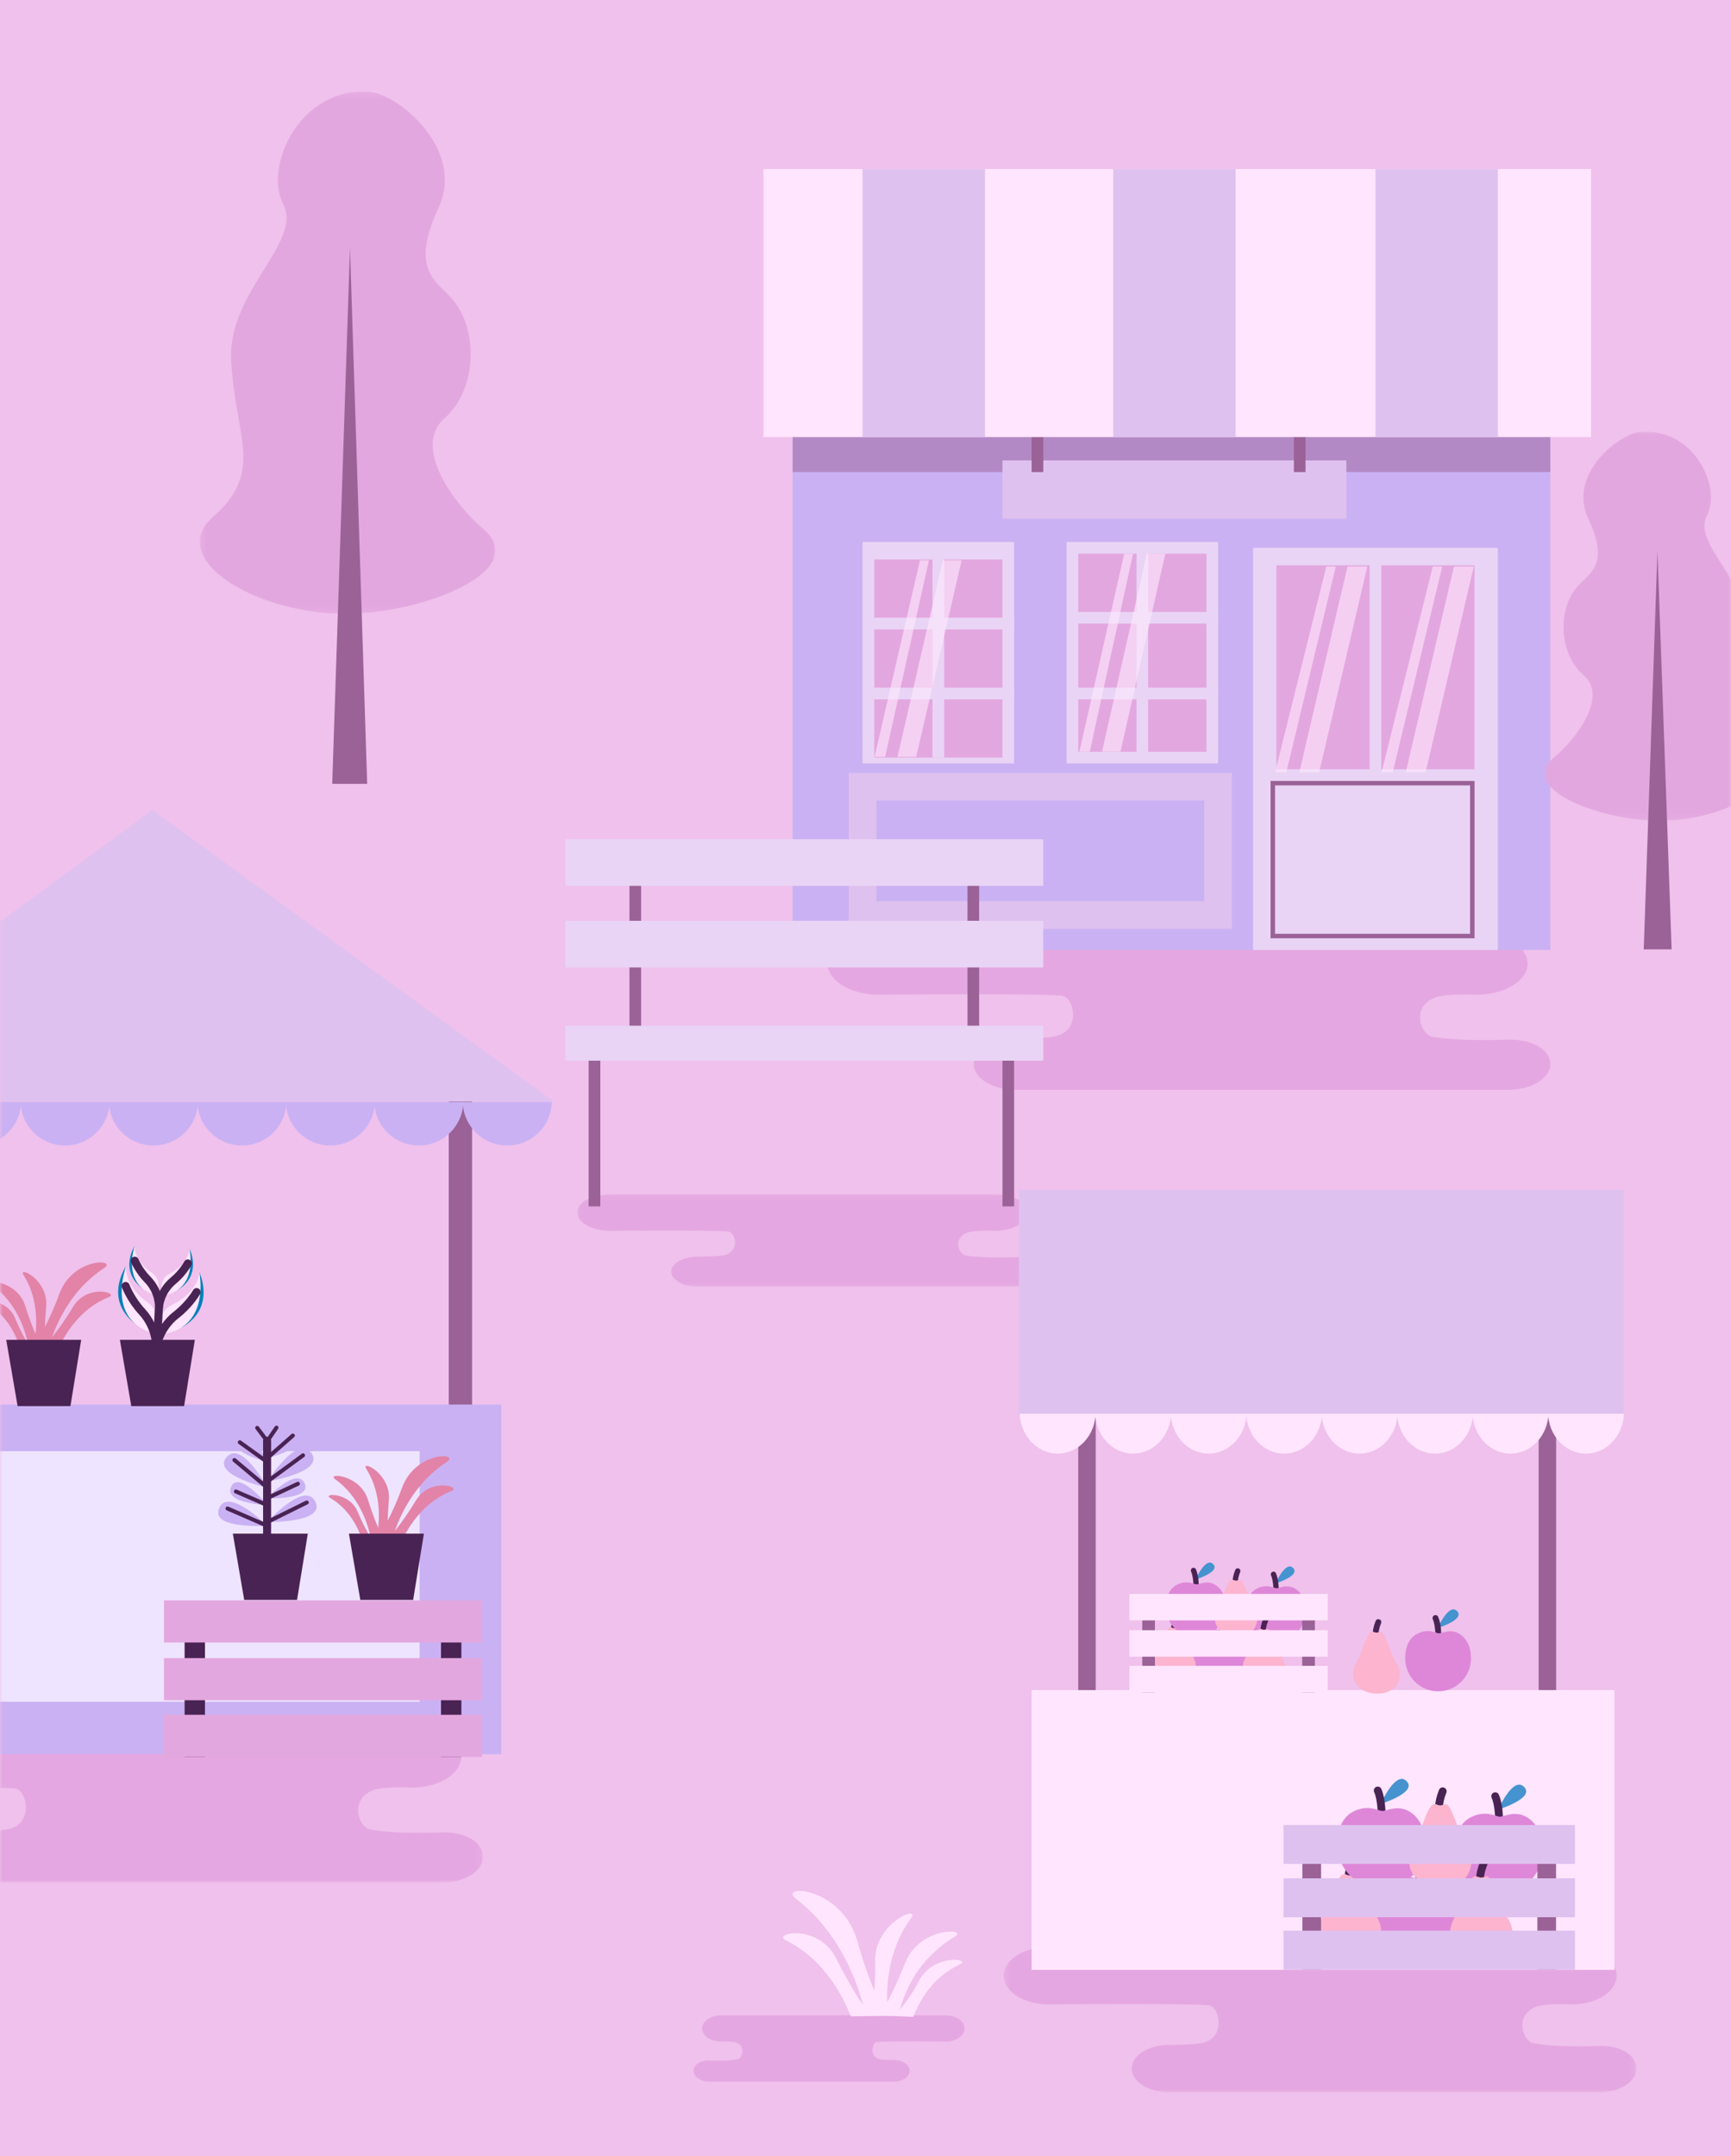 <svg xmlns="http://www.w3.org/2000/svg" xmlns:xlink="http://www.w3.org/1999/xlink" width="297" height="370" viewBox="0 0 297 370">
    <defs>
        <path id="prefix__a" d="M0 0H297V370H0z"/>
        <path id="prefix__c" d="M0.105 0.083L118.869 0.083 118.869 27 0.105 27z"/>
        <path id="prefix__e" d="M0.036 0.097L79.777 0.097 79.777 15.973 0.036 15.973z"/>
        <path id="prefix__g" d="M0.026 0.059L38.816 0.059 38.816 66.834 0.026 66.834z"/>
        <path id="prefix__i" d="M0.22 0.077L108.781 0.077 108.781 25 0.22 25z"/>
        <path id="prefix__k" d="M0 0.215L50.728 0.215 50.728 89.824 0 89.824z"/>
    </defs>
    <g fill="none" fill-rule="evenodd">
        <mask id="prefix__b" fill="#fff">
            <use xlink:href="#prefix__a"/>
        </mask>
        <use fill="#EFC1EC" xlink:href="#prefix__a"/>
        <g mask="url(#prefix__b)">
            <g>
                <g>
                    <g transform="translate(-42 15) translate(0 123.5) translate(6 157.5)">
                        <mask id="prefix__d" fill="#fff">
                            <use xlink:href="#prefix__c"/>
                        </mask>
                        <path fill="#E5A7E1" d="M112.2 18.415s-8.357.383-12.764-.513c-1.857-.377-3.49-4.962.379-6.656 1.792-.785 6.89-.522 6.89-.522 4.657 0 8.429-2.381 8.429-5.32 0-2.939-3.772-5.32-8.428-5.32H8.533C3.878.083.105 2.464.105 5.403c0 2.939 3.773 5.32 8.428 5.32 0 0 23.923-.267 29.95.155 2.122.147 3.328 5.666-.667 6.895-1.57.484-6.737.462-6.737.462-3.835 0-6.942 1.961-6.942 4.381S27.244 27 31.079 27h80.847c3.832 0 6.943-1.963 6.943-4.383s-2.836-4.202-6.669-4.202" mask="url(#prefix__d)"/>
                    </g>
                    <path fill="#9B6297" d="M119 105.5L123 105.5 123 49.5 119 49.5z" transform="translate(-42 15) translate(0 123.5)"/>
                    <path fill="#CAB1F3" d="M9 162.5L128 162.5 128 102.5 9 102.5z" transform="translate(-42 15) translate(0 123.5)"/>
                    <path fill="#EEE4FF" d="M23 153.5L114 153.5 114 110.5 23 110.5z" transform="translate(-42 15) translate(0 123.5)"/>
                    <path fill="#DFC1EF" d="M68.141 0.5L0 50.5 137 50.5z" transform="translate(-42 15) translate(0 123.5)"/>
                    <g>
                        <path fill="#CAB1F3" d="M30.351.08c.072 4.14 3.46 7.472 7.633 7.472S45.547 4.22 45.617.08H30.351z" transform="translate(-42 15) translate(0 123.5) translate(0 50.5)"/>
                        <path fill="#CAB1F3" d="M45.525.08c.072 4.14 3.462 7.472 7.633 7.472 4.174 0 7.56-3.332 7.636-7.472H45.525z" transform="translate(-42 15) translate(0 123.5) translate(0 50.5)"/>
                        <path fill="#CAB1F3" d="M60.7.08c.072 4.14 3.461 7.472 7.634 7.472 4.172 0 7.562-3.332 7.634-7.472H60.7z" transform="translate(-42 15) translate(0 123.5) translate(0 50.5)"/>
                        <path fill="#CAB1F3" d="M75.875.08c.073 4.14 3.462 7.472 7.634 7.472 4.174 0 7.561-3.332 7.632-7.472H75.875z" transform="translate(-42 15) translate(0 123.5) translate(0 50.5)"/>
                        <path fill="#CAB1F3" d="M91.051.08c.072 4.14 3.46 7.472 7.635 7.472 4.171 0 7.561-3.332 7.633-7.472H91.051z" transform="translate(-42 15) translate(0 123.5) translate(0 50.5)"/>
                        <path fill="#CAB1F3" d="M106.226.08c.07 4.14 3.462 7.472 7.633 7.472 4.173 0 7.562-3.332 7.634-7.472h-15.267z" transform="translate(-42 15) translate(0 123.5) translate(0 50.5)"/>
                        <path fill="#CAB1F3" d="M121.4.08c.072 4.14 3.462 7.472 7.633 7.472 4.173 0 7.563-3.332 7.637-7.472H121.4z" transform="translate(-42 15) translate(0 123.5) translate(0 50.5)"/>
                        <path fill="#E283A7" d="M54.596 35.16c-1.326 2.16-2.586 3.993-3.662 5.28 1.313-3.66 3.907-8.578 8.902-11.833 2.446-1.595-5.333-1.964-7.668 4.453-.768 2.102-1.608 3.994-2.452 5.624.024-1.055.089-2.237.2-3.546.392-4.578-4.91-7.011-3.868-5.35 2.233 3.559 2.332 7.495 2.047 10.107-.571-1.278-1.166-2.904-1.774-4.837-1.377-4.382-7.211-4.636-5.613-3.49 4.127 2.958 5.586 7.593 6.084 9.989-.674-1.037-1.433-2.549-2.25-4.466-1.43-3.358-6.058-3.109-4.706-2.327 3.28 1.9 4.816 5.153 5.468 7.077h6.998c1.048-2.189 3.598-6.38 8.36-8.269 1.825-.723-3.662-2.332-6.066 1.588" transform="translate(-42 15) translate(0 123.5) translate(0 50.5)"/>
                        <path fill="#492353" d="M54.085 52.27L45.02 52.27 43.068 40.901 55.929 40.901z" transform="translate(-42 15) translate(0 123.5) translate(0 50.5)"/>
                        <path fill="#CAB1F3" d="M87.937 61.89s-7.304-1.79-5.428-4.37c1.874-2.583 5.428 4.37 5.428 4.37" transform="translate(-42 15) translate(0 123.5) translate(0 50.5)"/>
                        <path stroke="#492353" stroke-linecap="round" stroke-linejoin="round" stroke-width=".687" d="M83.144 58.477L87.837 61.85" transform="translate(-42 15) translate(0 123.5) translate(0 50.5)"/>
                        <path fill="#CAB1F3" d="M87.826 61.208s3.394-6.685 5.5-4.283c2.102 2.398-5.5 4.283-5.5 4.283" transform="translate(-42 15) translate(0 123.5) translate(0 50.5)"/>
                        <path stroke="#492353" stroke-linecap="round" stroke-linejoin="round" stroke-width=".687" d="M92.245 57.325L87.794 61.238" transform="translate(-42 15) translate(0 123.5) translate(0 50.5)"/>
                        <path fill="#CAB1F3" d="M87.887 69.245s-7.52-.209-6.237-3.127c1.283-2.919 6.237 3.127 6.237 3.127" transform="translate(-42 15) translate(0 123.5) translate(0 50.5)"/>
                        <path stroke="#492353" stroke-linecap="round" stroke-linejoin="round" stroke-width=".687" d="M82.475 66.919L87.778 69.228" transform="translate(-42 15) translate(0 123.5) translate(0 50.5)"/>
                        <path fill="#CAB1F3" d="M87.775 68.094s5.14-5.472 6.483-2.581c1.345 2.89-6.483 2.58-6.483 2.58" transform="translate(-42 15) translate(0 123.5) translate(0 50.5)"/>
                        <path stroke="#492353" stroke-linecap="round" stroke-linejoin="round" stroke-width=".687" d="M93.109 65.598L87.735 68.116" transform="translate(-42 15) translate(0 123.5) translate(0 50.5)"/>
                        <path fill="#CAB1F3" d="M87.76 58.426s.952-4.543 2.597-3.445c1.646 1.099-2.597 3.445-2.597 3.445" transform="translate(-42 15) translate(0 123.5) translate(0 50.5)"/>
                        <path stroke="#492353" stroke-linecap="round" stroke-linejoin="round" stroke-width=".687" d="M89.437 55.964L87.747 58.448" transform="translate(-42 15) translate(0 123.5) translate(0 50.5)"/>
                        <path fill="#CAB1F3" d="M87.863 58.301s-.952-4.543-2.6-3.445c-1.645 1.098 2.6 3.445 2.6 3.445" transform="translate(-42 15) translate(0 123.5) translate(0 50.5)"/>
                        <path stroke="#492353" stroke-linecap="round" stroke-linejoin="round" stroke-width=".687" d="M86.131 56.006L87.874 58.324" transform="translate(-42 15) translate(0 123.5) translate(0 50.5)"/>
                        <path fill="#CAB1F3" d="M87.889 65.192s5.11-8.177 7.532-4.865c2.422 3.311-7.532 4.865-7.532 4.865" transform="translate(-42 15) translate(0 123.5) translate(0 50.5)"/>
                        <path stroke="#492353" stroke-linecap="round" stroke-linejoin="round" stroke-width=".687" d="M93.99 60.719L87.845 65.228" transform="translate(-42 15) translate(0 123.5) translate(0 50.5)"/>
                        <path fill="#CAB1F3" d="M87.882 66.278s-4.455-8.296-7.027-5.223c-2.574 3.075 7.027 5.223 7.027 5.223" transform="translate(-42 15) translate(0 123.5) translate(0 50.5)"/>
                        <path stroke="#492353" stroke-linecap="round" stroke-linejoin="round" stroke-width=".687" d="M82.221 61.529L87.924 66.315" transform="translate(-42 15) translate(0 123.5) translate(0 50.5)"/>
                        <path fill="#CAB1F3" d="M87.849 72.165s6.454-7.174 8.261-3.496c1.81 3.679-8.261 3.496-8.261 3.496" transform="translate(-42 15) translate(0 123.5) translate(0 50.5)"/>
                        <path stroke="#492353" stroke-linecap="round" stroke-linejoin="round" stroke-width=".687" d="M94.635 68.809L87.8 72.193" transform="translate(-42 15) translate(0 123.5) translate(0 50.5)"/>
                        <path fill="#CAB1F3" d="M87.828 72.791s-6.645-6.687-8.23-3.012c-1.587 3.677 8.23 3.012 8.23 3.012" transform="translate(-42 15) translate(0 123.5) translate(0 50.5)"/>
                        <path stroke="#492353" stroke-linecap="round" stroke-linejoin="round" stroke-width=".687" d="M81.042 69.844L87.878 72.817" transform="translate(-42 15) translate(0 123.5) translate(0 50.5)"/>
                        <path fill="#492353" d="M92.967 85.526L83.902 85.526 81.95 74.155 94.813 74.155z" transform="translate(-42 15) translate(0 123.5) translate(0 50.5)"/>
                        <path stroke="#492353" stroke-linecap="round" stroke-linejoin="round" stroke-width="1.375" d="M87.826 76.52L87.826 58.22" transform="translate(-42 15) translate(0 123.5) translate(0 50.5)"/>
                        <path fill="#E283A7" d="M113.398 68.414c-1.325 2.159-2.586 3.994-3.663 5.28 1.311-3.66 3.908-8.579 8.901-11.832 2.446-1.596-5.334-1.966-7.668 4.453-.766 2.102-1.606 3.994-2.45 5.622.022-1.054.088-2.238.201-3.545.389-4.577-4.913-7.011-3.87-5.35 2.233 3.559 2.333 7.494 2.047 10.107-.571-1.278-1.166-2.906-1.773-4.835-1.38-4.384-7.212-4.637-5.614-3.492 4.127 2.957 5.588 7.593 6.084 9.987-.675-1.035-1.434-2.547-2.25-4.464-1.428-3.358-6.057-3.108-4.707-2.328 3.282 1.9 4.818 5.155 5.47 7.079h6.994c1.05-2.19 3.6-6.383 8.36-8.269 1.83-.723-3.657-2.333-6.062 1.587" transform="translate(-42 15) translate(0 123.5) translate(0 50.5)"/>
                        <path fill="#492353" d="M112.887 85.526L103.821 85.526 101.869 74.155 114.731 74.155zM73.587 52.27L64.525 52.27 62.569 40.901 75.432 40.901z" transform="translate(-42 15) translate(0 123.5) translate(0 50.5)"/>
                        <path fill="#0480B9" d="M76.19 29.284s2.979 6.151-3.04 9.5c0 0 3.713-6.423 3.04-9.5" transform="translate(-42 15) translate(0 123.5) translate(0 50.5)"/>
                        <path fill="#FFE5FD" d="M69.7 39.95s-1.172-3.624 1.883-5.084c3.054-1.46 4.575-3.916 4.607-5.582 0 0 2.083 9.562-6.49 10.665" transform="translate(-42 15) translate(0 123.5) translate(0 50.5)"/>
                        <path stroke="#492353" stroke-linecap="round" stroke-linejoin="round" stroke-width="1.375" d="M75.734 32.703s-1.208 2.13-3.472 3.882c-3.184 2.465-3.471 5.97-3.471 5.97" transform="translate(-42 15) translate(0 123.5) translate(0 50.5)"/>
                        <path fill="#0480B9" d="M63.668 28.209s-3.948 5.585 1.441 9.868c0 0-2.608-6.942-1.44-9.868" transform="translate(-42 15) translate(0 123.5) translate(0 50.5)"/>
                        <path fill="#FFE5FD" d="M68.318 39.789s1.752-3.382-1.02-5.323c-2.773-1.938-3.868-4.607-3.63-6.257 0 0-3.625 9.095 4.65 11.58" transform="translate(-42 15) translate(0 123.5) translate(0 50.5)"/>
                        <path stroke="#492353" stroke-linecap="round" stroke-linejoin="round" stroke-width="1.375" d="M63.56 31.657s.842 2.297 2.786 4.396c2.735 2.95 2.442 6.456 2.442 6.456" transform="translate(-42 15) translate(0 123.5) translate(0 50.5)"/>
                        <path fill="#0480B9" d="M74.486 25.23s2.359 4.513-2.048 7.143c0 0 2.62-4.869 2.048-7.144" transform="translate(-42 15) translate(0 123.5) translate(0 50.5)"/>
                        <path fill="#FFE5FD" d="M69.897 33.321s-.956-2.671 1.284-3.83c2.243-1.157 3.317-3.021 3.305-4.262 0 0 1.77 7.073-4.589 8.092" transform="translate(-42 15) translate(0 123.5) translate(0 50.5)"/>
                        <path stroke="#492353" stroke-linecap="round" stroke-linejoin="round" stroke-width="1.375" d="M74.223 27.786s-.85 1.613-2.496 2.97c-2.315 1.91-2.45 4.527-2.45 4.527" transform="translate(-42 15) translate(0 123.5) translate(0 50.5)"/>
                        <path fill="#0480B9" d="M65.13 24.753s-2.813 4.25 1.3 7.318c0 0-2.102-5.113-1.3-7.318" transform="translate(-42 15) translate(0 123.5) translate(0 50.5)"/>
                        <path fill="#FFE5FD" d="M68.86 33.271s1.227-2.558-.883-3.939c-2.11-1.38-2.986-3.344-2.847-4.58 0 0-2.492 6.858 3.73 8.52" transform="translate(-42 15) translate(0 123.5) translate(0 50.5)"/>
                        <path stroke="#492353" stroke-linecap="round" stroke-linejoin="round" stroke-width="1.375" d="M65.127 27.324s.68 1.692 2.179 3.21c2.104 2.135 1.969 4.752 1.969 4.752M69.28 35.133L68.738 45.382" transform="translate(-42 15) translate(0 123.5) translate(0 50.5)"/>
                        <path fill="#492353" d="M73.674 112.461L77.169 112.461 77.169 87.165 73.674 87.165zM117.667 112.461L121.162 112.461 121.162 87.165 117.667 87.165z" transform="translate(-42 15) translate(0 123.5) translate(0 50.5)"/>
                        <path fill="#E3A7DF" d="M70.136 92.832L124.699 92.832 124.699 85.604 70.136 85.604zM70.136 102.735L124.699 102.735 124.699 95.508 70.136 95.508zM70.136 112.461L124.699 112.461 124.699 105.235 70.136 105.235z" transform="translate(-42 15) translate(0 123.5) translate(0 50.5)"/>
                    </g>
                </g>
                <g>
                    <path fill="#E5A7E1" d="M162.04 149.388s-8.728.385-13.33-.513c-1.937-.38-3.643-4.979.398-6.677 1.87-.788 7.193-.524 7.193-.524 4.86 0 8.8-2.39 8.8-5.337 0-2.948-3.94-5.337-8.8-5.337h-102.5c-4.859 0-8.801 2.389-8.801 5.337 0 2.947 3.942 5.337 8.801 5.337 0 0 24.977-.269 31.269.155 2.216.15 3.477 5.684-.696 6.916-1.64.486-7.034.465-7.034.465-4.004 0-7.248 1.967-7.248 4.395 0 2.426 3.244 4.395 7.248 4.395h84.412c4.002 0 7.248-1.969 7.248-4.395 0-2.428-2.96-4.217-6.96-4.217" transform="translate(-42 15) translate(139 14)"/>
                    <path fill="#CAB1F3" d="M39 134L169 134 169 28 39 28z" transform="translate(-42 15) translate(139 14)"/>
                    <path fill="#9B6297" opacity=".503" style="mix-blend-mode:overlay" d="M39 52L169 52 169 44 39 44z" transform="translate(-42 15) translate(139 14)"/>
                    <path fill="#E9D4F5" d="M51 102L77 102 77 64 51 64z" transform="translate(-42 15) translate(139 14)"/>
                    <path fill="#E3A7DF" d="M53 101L75 101 75 67 53 67z" transform="translate(-42 15) translate(139 14)"/>
                    <path fill="#E9D4F5" d="M63 101L65 101 65 65 63 65z" transform="translate(-42 15) translate(139 14)"/>
                    <path fill="#E9D4F5" d="M52 79L77 79 77 77 52 77zM52 91L77 91 77 89 52 89z" transform="translate(-42 15) translate(139 14)"/>
                    <g fill="#FFE9FE" opacity=".61">
                        <path style="mix-blend-mode:overlay" d="M9.384.144L7.839.144.046 33.89 1.864 33.89zM14.996.137L11.775.137 3.98 33.882 7.201 33.882z" transform="translate(-42 15) translate(139 14) translate(53 67)"/>
                    </g>
                    <path fill="#E9D4F5" d="M86 102L112 102 112 64 86 64z" transform="translate(-42 15) translate(139 14)"/>
                    <path fill="#E3A7DF" d="M88 100L110 100 110 66 88 66z" transform="translate(-42 15) translate(139 14)"/>
                    <path fill="#E9D4F5" d="M98 101L100 101 100 65 98 65z" transform="translate(-42 15) translate(139 14)"/>
                    <path fill="#E9D4F5" d="M87 78L112 78 112 76 87 76zM87 91L112 91 112 89 87 89z" transform="translate(-42 15) translate(139 14)"/>
                    <g fill="#FFE9FE" opacity=".61">
                        <path style="mix-blend-mode:overlay" d="M9.405.021L7.883.021.195 33.979 1.987 33.979zM14.942.014L11.766.014 4.076 33.972 7.253 33.972z" transform="translate(-42 15) translate(139 14) translate(88 66)"/>
                    </g>
                    <path fill="#E9D4F5" d="M118 134L160 134 160 65 118 65z" transform="translate(-42 15) translate(139 14)"/>
                    <path fill="#E3A7DF" d="M122 103L138 103 138 68 122 68zM140 103L156 103 156 68 140 68z" transform="translate(-42 15) translate(139 14)"/>
                    <path fill="#9B6297" d="M121.77 131.23h33.462v-25.461h-33.463v25.46zm-.77.77h35v-27h-35v27z" transform="translate(-42 15) translate(139 14)"/>
                    <path stroke="#DFC1EF" stroke-width="4.741" d="M51 128L112 128 112 106 51 106z" transform="translate(-42 15) translate(139 14)"/>
                    <path fill="#DFC1EF" d="M75 60L134 60 134 50 75 50z" transform="translate(-42 15) translate(139 14)"/>
                    <path fill="#9B6297" d="M80 52L82 52 82 41 80 41zM125 52L127 52 127 41 125 41z" transform="translate(-42 15) translate(139 14)"/>
                    <path fill="#FFE5FD" d="M34 46L176 46 176 0 34 0z" transform="translate(-42 15) translate(139 14)"/>
                    <path fill="#DFC1EF" d="M51 46L72 46 72 0 51 0zM94 46L115 46 115 0 94 0zM139 46L160 46 160 0 139 0z" transform="translate(-42 15) translate(139 14)"/>
                    <g>
                        <path fill="#FFE9FE" opacity=".61" style="mix-blend-mode:overlay" d="M130.196.199L128.568.199 119.78 35.516 121.7 35.516zM135.605.199L132.202.199 123.936 35.509 127.337 35.509zM148.461.199L146.833.199 138.046 35.516 139.962 35.516zM153.869.199L150.467.199 142.201 35.509 145.603 35.509z" transform="translate(-42 15) translate(139 14) translate(2 68)"/>
                        <g transform="translate(-42 15) translate(139 14) translate(2 68) translate(0 107.817)">
                            <mask id="prefix__f" fill="#fff">
                                <use xlink:href="#prefix__e"/>
                            </mask>
                            <path fill="#E5A7E1" d="M75.301 10.91s-5.613.226-8.572-.301c-1.247-.224-2.344-2.928.256-3.928 1.204-.462 4.625-.308 4.625-.308 3.127 0 5.66-1.405 5.66-3.137 0-1.735-2.533-3.14-5.66-3.14H5.695C2.571.097.036 1.502.036 3.237c0 1.732 2.535 3.137 5.659 3.137 0 0 16.064-.158 20.109.091 1.425.09 2.235 3.343-.448 4.068-1.054.285-4.524.272-4.524.272-2.574 0-4.66 1.157-4.66 2.585s2.086 2.584 4.66 2.584h54.284c2.572 0 4.661-1.156 4.661-2.584 0-1.428-1.903-2.48-4.476-2.48" mask="url(#prefix__f)"/>
                        </g>
                    </g>
                    <path fill="#9B6297" d="M4 178L6 178 6 150 4 150zM75 178L77 178 77 150 75 150zM11 150L13 150 13 117 11 117zM69 150L71 150 71 117 69 117z" transform="translate(-42 15) translate(139 14)"/>
                    <path fill="#E9D4F5" d="M0 137L82 137 82 129 0 129zM0 123L82 123 82 115 0 115zM0 153L82 153 82 147 0 147z" transform="translate(-42 15) translate(139 14)"/>
                    <g transform="translate(-42 15) translate(139 14) translate(168 45)">
                        <mask id="prefix__h" fill="#fff">
                            <use xlink:href="#prefix__g"/>
                        </mask>
                        <path fill="#E3A7DF" d="M16.626.08C12.903.31 3.896 7.359 7.505 14.96c3.609 7.602.543 9.175-1.562 11.354-3.84 3.974-3.522 11.864.785 15.55 4.307 3.686-1.483 11.145-5.062 14.082C-4.8 61.25 9.26 66.686 19.3 66.83c11.96.172 24.076-6.992 17.807-12.354-6.867-5.875-2.944-10.136-2.413-20.072.464-8.753-9.4-15.089-6.84-19.927C30.416 9.64 25.746-.477 16.627.081" mask="url(#prefix__h)"/>
                        <path fill="#9B6297" d="M21.813 88.898L17.029 88.898 19.382 20.569z"/>
                    </g>
                </g>
                <g>
                    <g transform="translate(-42 15) translate(161 189) translate(53 130)">
                        <mask id="prefix__j" fill="#fff">
                            <use xlink:href="#prefix__i"/>
                        </mask>
                        <path fill="#E5A7E1" d="M102.686 17.05s-7.639.356-11.668-.473c-1.698-.35-3.19-4.596.347-6.163 1.638-.728 6.299-.485 6.299-.485 4.255 0 7.705-2.204 7.705-4.925 0-2.72-3.45-4.927-7.705-4.927H7.924C3.67.077.22 2.283.22 5.004c0 2.72 3.45 4.925 7.704 4.925 0 0 21.867-.248 27.377.144 1.94.137 3.044 5.247-.61 6.384-1.436.449-6.16.43-6.16.43-3.504 0-6.344 1.814-6.344 4.056 0 2.24 2.84 4.057 6.345 4.057h73.903c3.504 0 6.346-1.817 6.346-4.057 0-2.242-2.591-3.892-6.095-3.892" mask="url(#prefix__j)"/>
                    </g>
                    <path fill="#9B6297" d="M66 89L69 89 69 38 66 38zM145 89L148 89 148 38 145 38z" transform="translate(-42 15) translate(161 189)"/>
                    <path fill="#FFE5FD" d="M58 134L158 134 158 86 58 86zM55.962 38.423c.063 3.879 2.956 7.002 6.514 7.002 3.561 0 6.453-3.123 6.514-7.002H55.962z" transform="translate(-42 15) translate(161 189)"/>
                    <path fill="#FFE5FD" d="M68.911 38.423c.062 3.879 2.954 7.002 6.514 7.002 3.562 0 6.454-3.123 6.516-7.002h-13.03z" transform="translate(-42 15) translate(161 189)"/>
                    <path fill="#FFE5FD" d="M81.861 38.423c.06 3.879 2.954 7.002 6.515 7.002 3.559 0 6.454-3.123 6.513-7.002H81.86z" transform="translate(-42 15) translate(161 189)"/>
                    <path fill="#FFE5FD" d="M94.808 38.423c.063 3.879 2.957 7.002 6.515 7.002 3.562 0 6.453-3.123 6.515-7.002h-13.03z" transform="translate(-42 15) translate(161 189)"/>
                    <path fill="#FFE5FD" d="M107.759 38.423c.061 3.879 2.954 7.002 6.514 7.002 3.559 0 6.453-3.123 6.515-7.002h-13.03z" transform="translate(-42 15) translate(161 189)"/>
                    <path fill="#FFE5FD" d="M120.707 38.423c.064 3.879 2.954 7.002 6.515 7.002 3.56 0 6.453-3.123 6.514-7.002h-13.029z" transform="translate(-42 15) translate(161 189)"/>
                    <path fill="#FFE5FD" d="M133.655 38.423c.063 3.879 2.954 7.002 6.515 7.002 3.563 0 6.455-3.123 6.517-7.002h-13.032z" transform="translate(-42 15) translate(161 189)"/>
                    <path fill="#FFE5FD" d="M146.606 38.423c.061 3.879 2.954 7.002 6.513 7.002 3.56 0 6.452-3.123 6.516-7.002h-13.03z" transform="translate(-42 15) translate(161 189)"/>
                    <path fill="#DFC1EF" d="M55.808 38.58L159.597 38.58 159.597 0.189 55.808 0.189z" transform="translate(-42 15) translate(161 189)"/>
                    <path fill="#4593CF" d="M127.677 75.345s1.921-4.354 3.323-2.899c1.404 1.454-3.323 2.899-3.323 2.899" transform="translate(-42 15) translate(161 189)"/>
                    <path stroke="#492353" stroke-linecap="round" stroke-linejoin="round" stroke-width="1.006" d="M127.794 76.827s.021-2.024-.499-3.193" transform="translate(-42 15) translate(161 189)"/>
                    <path fill="#DE87D8" d="M133.39 80.547c0 3.129-2.529 5.665-5.646 5.665-3.118 0-5.65-2.536-5.644-5.665.003-1.89.639-3.514 2.106-4.237 1.904-.94 3.189-.05 3.69-.05.568 0 2.104-.921 3.693.222 1.297.932 1.8 2.442 1.8 4.065" transform="translate(-42 15) translate(161 189)"/>
                    <path stroke="#492353" stroke-linecap="round" stroke-linejoin="round" stroke-width="1.006" d="M117.067 76.835s-.224-.896.427-2.504" transform="translate(-42 15) translate(161 189)"/>
                    <path fill="#FCB4CF" d="M119.933 80.19c-1.249-3.252-1.606-4.373-2.18-4.18-.663.22-.701.116-1.156-.022-.767-.233-1.313 1.614-2.195 3.98-.336.903-1.32 2.056-1.21 3.515.16 2.13 2.136 3.12 4.153 3.107 1.772-.012 3.69-.74 3.843-3.217.086-1.37-.947-2.378-1.255-3.184" transform="translate(-42 15) translate(161 189)"/>
                    <path fill="#4593CF" d="M90.577 75.037s1.748-3.962 3.026-2.639c1.278 1.324-3.026 2.64-3.026 2.64" transform="translate(-42 15) translate(161 189)"/>
                    <path stroke="#492353" stroke-linecap="round" stroke-linejoin="round" stroke-width=".916" d="M90.686 76.387s.016-1.842-.457-2.907" transform="translate(-42 15) translate(161 189)"/>
                    <path fill="#DE87D8" d="M95.778 79.775c0 2.848-2.302 5.157-5.14 5.157-2.838 0-5.144-2.31-5.139-5.157.004-1.723.582-3.201 1.919-3.859 1.732-.854 2.902-.046 3.359-.046.516 0 1.915-.839 3.363.203 1.179.848 1.638 2.223 1.638 3.702" transform="translate(-42 15) translate(161 189)"/>
                    <path stroke="#492353" stroke-linecap="round" stroke-linejoin="round" stroke-width=".916" d="M82.415 76.02s-.204-.818.389-2.283" transform="translate(-42 15) translate(161 189)"/>
                    <path fill="#FCB4CF" d="M85.024 79.072c-1.137-2.96-1.461-3.98-1.987-3.804-.6.201-.635.105-1.052-.02-.697-.212-1.194 1.469-1.994 3.623-.307.82-1.206 1.871-1.104 3.2.147 1.94 1.945 2.84 3.78 2.828 1.616-.01 3.36-.674 3.5-2.928.079-1.248-.861-2.166-1.143-2.9" transform="translate(-42 15) translate(161 189)"/>
                    <path fill="#4593CF" d="M99.852 67.693s1.745-3.962 3.023-2.639c1.278 1.324-3.023 2.64-3.023 2.64" transform="translate(-42 15) translate(161 189)"/>
                    <path stroke="#492353" stroke-linecap="round" stroke-linejoin="round" stroke-width=".916" d="M99.957 69.04s.02-1.84-.454-2.904" transform="translate(-42 15) translate(161 189)"/>
                    <path fill="#DE87D8" d="M105.05 72.429c0 2.849-2.301 5.158-5.14 5.158-2.836 0-5.142-2.31-5.137-5.158.004-1.723.581-3.2 1.918-3.857 1.733-.855 2.902-.047 3.36-.047.514 0 1.913-.838 3.362.203 1.179.849 1.636 2.224 1.636 3.7" transform="translate(-42 15) translate(161 189)"/>
                    <path fill="#4593CF" d="M86.13 67.026s1.745-3.963 3.025-2.64c1.278 1.324-3.026 2.64-3.026 2.64" transform="translate(-42 15) translate(161 189)"/>
                    <path stroke="#492353" stroke-linecap="round" stroke-linejoin="round" stroke-width=".916" d="M86.236 68.374s.02-1.841-.455-2.905" transform="translate(-42 15) translate(161 189)"/>
                    <path fill="#DE87D8" d="M91.33 71.762c0 2.848-2.303 5.158-5.14 5.158-2.838 0-5.144-2.31-5.14-5.158.003-1.723.583-3.2 1.92-3.857 1.731-.856 2.9-.047 3.357-.047.518 0 1.916-.838 3.364.202 1.18.85 1.639 2.225 1.639 3.702" transform="translate(-42 15) translate(161 189)"/>
                    <path stroke="#492353" stroke-linecap="round" stroke-linejoin="round" stroke-width=".916" d="M97.758 76.27s-.204-.818.39-2.28" transform="translate(-42 15) translate(161 189)"/>
                    <path fill="#FCB4CF" d="M100.368 79.323c-1.137-2.96-1.463-3.981-1.985-3.805-.603.2-.637.107-1.054-.02-.697-.212-1.195 1.47-1.996 3.622-.306.824-1.205 1.873-1.105 3.202.148 1.94 1.946 2.84 3.783 2.828 1.615-.01 3.36-.674 3.5-2.928.077-1.248-.863-2.166-1.143-2.899" transform="translate(-42 15) translate(161 189)"/>
                    <path stroke="#492353" stroke-linecap="round" stroke-linejoin="round" stroke-width=".916" d="M92.975 67.84s-.202-.816.39-2.281" transform="translate(-42 15) translate(161 189)"/>
                    <path fill="#FCB4CF" d="M95.586 70.892c-1.136-2.958-1.461-3.98-1.985-3.804-.604.203-.64.106-1.054-.02-.697-.21-1.194 1.47-1.995 3.624-.306.822-1.204 1.872-1.105 3.2.148 1.94 1.946 2.84 3.782 2.828 1.613-.01 3.36-.674 3.5-2.928.078-1.248-.863-2.165-1.143-2.9" transform="translate(-42 15) translate(161 189)"/>
                    <path fill="#9B6297" d="M76.983 86.383L79.162 86.383 79.162 70.48 76.983 70.48zM104.424 86.383L106.605 86.383 106.605 70.48 104.424 70.48z" transform="translate(-42 15) translate(161 189)"/>
                    <path fill="#FFE5FD" d="M74.772 74.041L108.812 74.041 108.812 69.497 74.772 69.497zM74.772 80.269L108.812 80.269 108.812 75.725 74.772 75.725zM74.772 86.383L108.812 86.383 108.812 81.84 74.772 81.84z" transform="translate(-42 15) translate(161 189)"/>
                    <path fill="#4593CF" d="M124.437 117.29s2.567-5.823 4.443-3.878c1.879 1.944-4.443 3.877-4.443 3.877" transform="translate(-42 15) translate(161 189)"/>
                    <path stroke="#492353" stroke-linecap="round" stroke-linejoin="round" stroke-width="1.346" d="M124.594 119.27s.027-2.706-.668-4.268" transform="translate(-42 15) translate(161 189)"/>
                    <path fill="#DE87D8" d="M132.076 124.247c0 4.185-3.382 7.577-7.55 7.577-4.17 0-7.555-3.392-7.549-7.577.004-2.531.854-4.7 2.817-5.668 2.545-1.256 4.264-.067 4.936-.067.759 0 2.812-1.232 4.941.297 1.732 1.245 2.405 3.268 2.405 5.438" transform="translate(-42 15) translate(161 189)"/>
                    <path stroke="#492353" stroke-linecap="round" stroke-linejoin="round" stroke-width="1.346" d="M112.443 118.731s-.298-1.2.573-3.351" transform="translate(-42 15) translate(161 189)"/>
                    <path fill="#FCB4CF" d="M116.279 123.215c-1.671-4.347-2.149-5.846-2.919-5.589-.883.296-.935.157-1.547-.028-1.021-.312-1.753 2.158-2.93 5.322-.45 1.208-1.77 2.75-1.623 4.702.217 2.85 2.859 4.172 5.554 4.155 2.374-.015 4.937-.99 5.144-4.303.114-1.832-1.265-3.18-1.68-4.259" transform="translate(-42 15) translate(161 189)"/>
                    <path fill="#4593CF" d="M138.058 106.499s2.568-5.821 4.446-3.878c1.877 1.946-4.446 3.878-4.446 3.878" transform="translate(-42 15) translate(161 189)"/>
                    <path stroke="#492353" stroke-linecap="round" stroke-linejoin="round" stroke-width="1.346" d="M138.216 108.48s.027-2.705-.667-4.269" transform="translate(-42 15) translate(161 189)"/>
                    <path fill="#DE87D8" d="M145.698 113.457c0 4.184-3.381 7.577-7.55 7.577-4.17 0-7.557-3.393-7.548-7.577.001-2.53.854-4.7 2.817-5.668 2.545-1.254 4.264-.066 4.934-.066.76 0 2.815-1.233 4.94.296 1.732 1.246 2.407 3.268 2.407 5.438" transform="translate(-42 15) translate(161 189)"/>
                    <path fill="#4593CF" d="M117.9 105.519s2.569-5.822 4.444-3.879c1.878 1.946-4.444 3.879-4.444 3.879" transform="translate(-42 15) translate(161 189)"/>
                    <path stroke="#492353" stroke-linecap="round" stroke-linejoin="round" stroke-width="1.346" d="M118.057 107.5s.028-2.706-.667-4.269" transform="translate(-42 15) translate(161 189)"/>
                    <path fill="#DE87D8" d="M125.54 112.476c0 4.184-3.381 7.578-7.549 7.578-4.17 0-7.557-3.394-7.55-7.578.004-2.53.854-4.7 2.818-5.667 2.544-1.255 4.263-.067 4.934-.067.758 0 2.814-1.233 4.94.297 1.732 1.246 2.407 3.267 2.407 5.437" transform="translate(-42 15) translate(161 189)"/>
                    <path stroke="#492353" stroke-linecap="round" stroke-linejoin="round" stroke-width="1.346" d="M134.984 119.099s-.3-1.2.572-3.352" transform="translate(-42 15) translate(161 189)"/>
                    <path fill="#FCB4CF" d="M138.817 123.583c-1.668-4.347-2.146-5.847-2.915-5.589-.885.295-.936.157-1.548-.03-1.024-.31-1.754 2.158-2.932 5.323-.45 1.208-1.768 2.752-1.62 4.704.213 2.849 2.859 4.171 5.553 4.154 2.373-.015 4.937-.99 5.143-4.303.115-1.833-1.266-3.18-1.681-4.26" transform="translate(-42 15) translate(161 189)"/>
                    <path stroke="#492353" stroke-linecap="round" stroke-linejoin="round" stroke-width="1.346" d="M127.96 106.715s-.3-1.2.572-3.351" transform="translate(-42 15) translate(161 189)"/>
                    <path fill="#FCB4CF" d="M131.793 111.199c-1.667-4.346-2.145-5.846-2.917-5.588-.884.295-.934.156-1.547-.03-1.022-.31-1.753 2.16-2.93 5.323-.451 1.207-1.77 2.75-1.622 4.701.214 2.85 2.858 4.173 5.555 4.156 2.371-.015 4.935-.99 5.143-4.303.113-1.832-1.267-3.18-1.682-4.26" transform="translate(-42 15) translate(161 189)"/>
                    <path fill="#9B6297" d="M104.463 133.956L107.665 133.956 107.665 110.593 104.463 110.593zM144.78 133.956L147.982 133.956 147.982 110.593 144.78 110.593z" transform="translate(-42 15) translate(161 189)"/>
                    <path fill="#DFC1EF" d="M101.218 115.825L151.226 115.825 151.226 109.15 101.218 109.15zM101.218 124.972L151.226 124.972 151.226 118.298 101.218 118.298zM101.218 133.956L151.226 133.956 151.226 127.28 101.218 127.28z" transform="translate(-42 15) translate(161 189)"/>
                    <path fill="#E5A7E1" d="M2.611 149.556s3.271.162 4.996-.217c.726-.159 1.366-2.096-.148-2.81-.702-.333-2.698-.222-2.698-.222-1.821 0-3.3-1.008-3.3-2.248 0-1.242 1.479-2.249 3.3-2.249h38.433c1.823 0 3.3 1.007 3.3 2.249 0 1.24-1.477 2.248-3.3 2.248 0 0-9.366-.114-11.724.065-.831.063-1.305 2.394.26 2.914.616.204 2.638.194 2.638.194 1.5 0 2.717.83 2.717 1.852 0 1.022-1.216 1.852-2.717 1.852H2.718c-1.5 0-2.718-.83-2.718-1.852 0-1.022 1.11-1.776 2.611-1.776" transform="translate(-42 15) translate(161 189)"/>
                    <path fill="#FFE5FD" d="M24.405 131.944c1.663 3.285 3.27 6.092 4.674 8.081-1.475-5.464-4.652-12.897-11.476-18.187-3.34-2.596 7.906-2.246 10.54 7.336.864 3.139 1.858 5.98 2.89 8.439.089-1.532.128-3.257.114-5.17-.041-6.686 7.871-9.616 6.18-7.324-3.62 4.912-4.213 10.613-4.098 14.436.97-1.787 2.01-4.082 3.107-6.816 2.483-6.204 10.912-5.909 8.483-4.43-6.28 3.824-8.419 9.096-9.41 12.514 1.093-1.426 1.864-2.244 3.258-4.931 2.44-4.71 9.08-3.824 7.043-2.843-4.945 2.384-6.88 6.307-8.037 9.024 0 0-3.001-.186-5.306-.167-2.525.021-5.396.068-5.396.068-1.264-3.298-4.478-9.741-11.118-13.021-2.552-1.26 5.535-2.972 8.552 2.991" transform="translate(-42 15) translate(161 189)"/>
                </g>
                <g>
                    <g transform="translate(-42 15) matrix(-1 0 0 1 127 0) translate(0 .5)">
                        <mask id="prefix__l" fill="#fff">
                            <use xlink:href="#prefix__k"/>
                        </mask>
                        <path fill="#E3A7DF" d="M21.71.244C16.84.551 5.063 10.011 9.782 20.213c4.718 10.2.71 12.312-2.04 15.235-5.024 5.334-4.608 15.922 1.026 20.868 5.631 4.947-1.941 14.955-6.622 18.897-8.455 7.12 9.931 14.413 23.06 14.607 15.64.232 31.484-9.383 23.288-16.578-8.981-7.884-3.85-13.602-3.158-26.935.61-11.747-12.292-20.248-8.94-26.742 3.345-6.49-2.76-20.07-14.684-19.32" mask="url(#prefix__l)"/>
                    </g>
                    <path fill="#9B6297" d="M28 119.5L22 119.5 24.95 27.5z" transform="translate(-42 15) matrix(-1 0 0 1 127 0)"/>
                </g>
            </g>
        </g>
    </g>
</svg>
